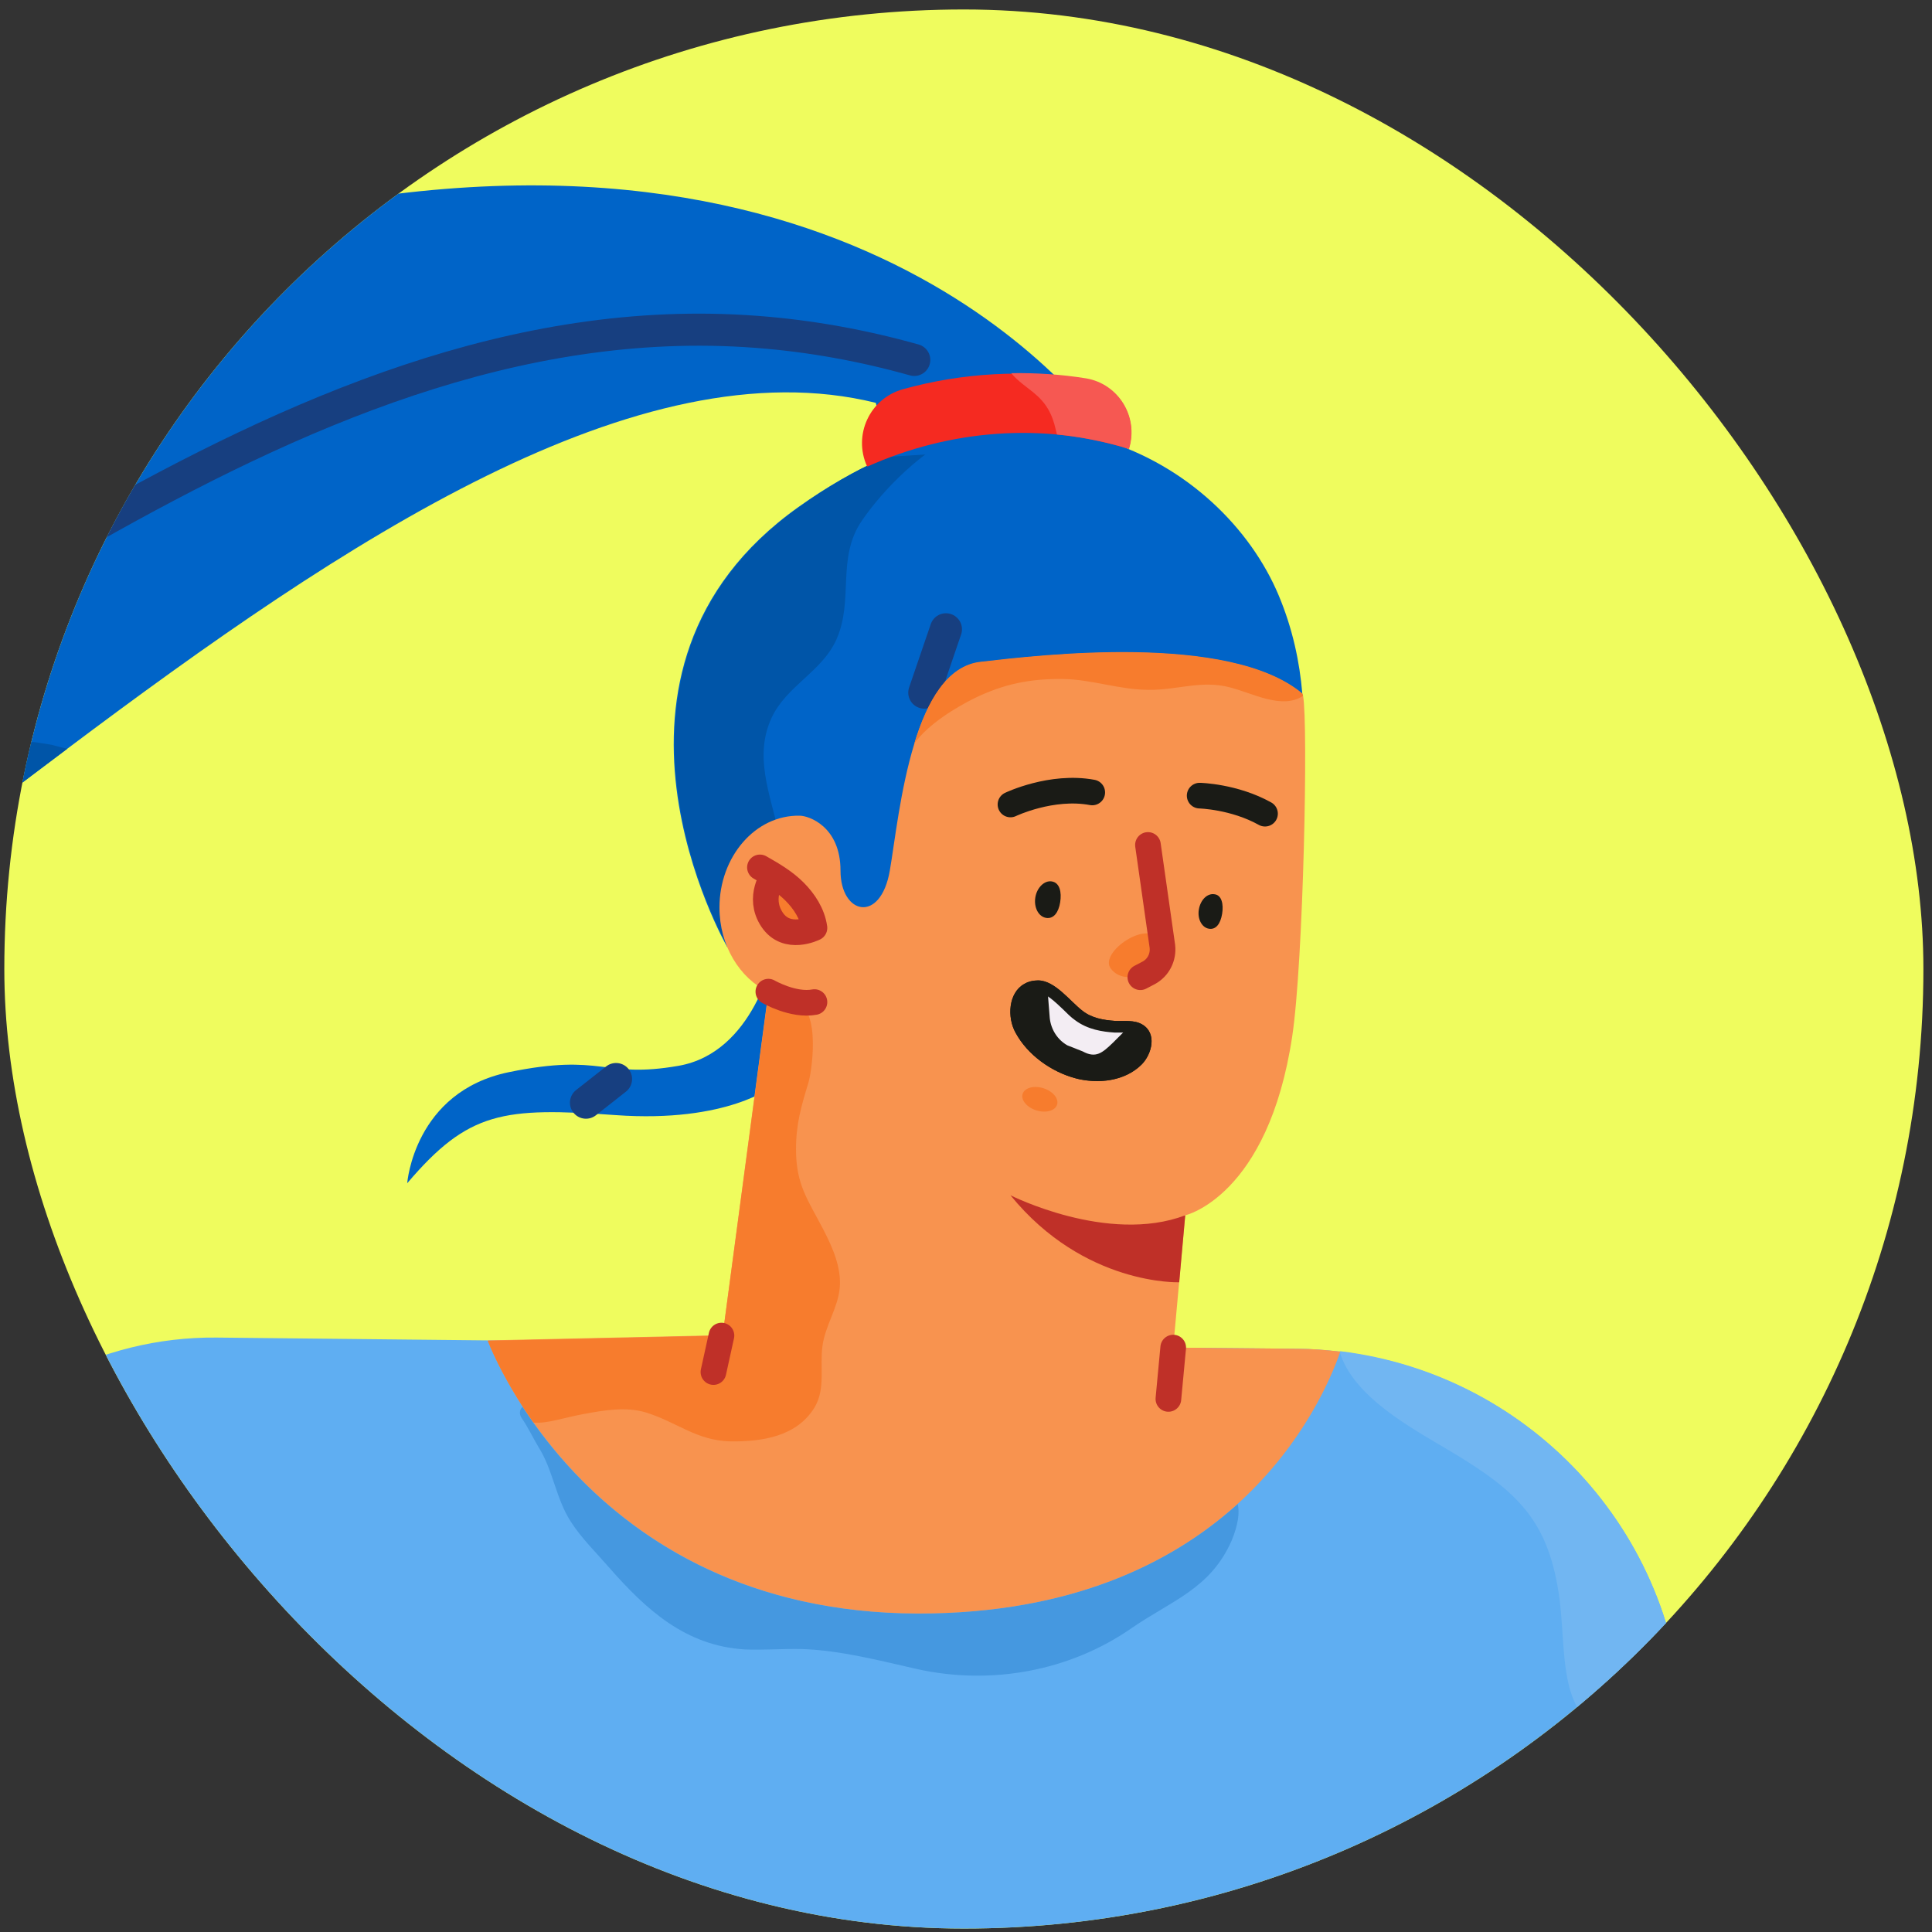 <svg width="200" height="200" viewBox="0 0 200 200" fill="none" xmlns="http://www.w3.org/2000/svg">
<rect x="0" y="0" width="200" height="200" fill="#333333" stroke="none"/>
<g clip-path="url(#clip0_3_13503)">
<rect x="0.447" y="0.98" width="198.663" height="198.663" rx="99.332" fill="#EFFC5E"/>
<path d="M42.154 122.49C42.154 122.49 42.86 113.029 52.652 110.996C62.487 108.963 62.404 111.701 70.246 110.332C78.088 108.963 80.039 98.962 80.039 98.962V112.407C80.039 112.407 75.35 116.266 63.731 115.436C52.113 114.606 48.503 115.021 42.154 122.49Z" fill="#0064C8"/>
<path d="M75.266 98.008C75.266 98.008 58.834 69.418 82.651 52.488C106.345 35.642 126.553 47.8 132.362 61.617C138.171 75.435 132.362 89.294 132.362 89.294L89.498 105.062L75.266 98.008Z" fill="#0064C8"/>
<path d="M99.208 44.937C95.473 46.68 91.531 50.539 89.249 53.858C86.552 57.759 88.419 62.074 86.593 66.182C85.1 69.543 81.407 70.996 79.871 74.315C78.046 78.257 79.705 82.157 80.577 86.058C81.573 90.498 82.278 95.809 77.257 98.008C76.925 98.174 76.552 98.299 76.22 98.423L75.348 98.008C75.348 98.008 58.917 69.419 82.734 52.489C88.419 48.381 93.98 45.974 99.208 44.937Z" fill="#0055A8"/>
<path d="M115.225 45.85L91.698 47.302C91.698 47.302 91.49 44.605 90.66 41.7C66.096 35.642 35.597 56.016 6.966 77.51C1.655 81.493 -3.615 85.518 -8.719 89.419C-41.499 114.315 -104.156 123.735 -133.202 98.133C-167.726 67.717 -117.849 42.945 -109.55 49.999C-115.526 50.331 -122.04 61.286 -100.629 65.269C-95.276 66.265 -88.139 66.846 -78.844 66.721C-32.371 66.016 -27.391 32.571 32.651 21.368C92.652 10.164 115.225 45.85 115.225 45.85Z" fill="#0064C8"/>
<path d="M6.966 77.51C1.655 81.493 -3.615 85.518 -8.719 89.419C-41.499 114.315 -104.156 123.735 -133.202 98.133C-167.726 67.717 -117.849 42.945 -109.55 49.999C-115.526 50.331 -122.04 61.285 -100.629 65.269C-89.924 71.286 -72.579 69.169 -62.164 67.717C-50.379 66.099 -34.943 58.63 -26.644 68.713C-17.35 79.999 -7.681 74.813 5.306 77.095C5.887 77.261 6.427 77.385 6.966 77.51Z" fill="#0055A8"/>
<path d="M-109.551 49.999C-127.725 52.945 -129.011 66.929 -125.07 76.431C-115.069 100.498 -79.592 94.771 -59.342 88.962C-34.155 81.701 -12.993 67.261 9.373 54.646C30.244 42.862 53.315 32.447 78.336 34.355C83.855 34.77 89.332 35.766 94.644 37.26" stroke="#173F80" stroke-width="3.32" stroke-miterlimit="10" stroke-linecap="round" stroke-linejoin="round"/>
<path d="M97.923 65.144L95.682 71.7" stroke="#173F80" stroke-width="3.32" stroke-miterlimit="10" stroke-linecap="round" stroke-linejoin="round"/>
<path d="M60.66 114.149L63.772 111.701" stroke="#173F80" stroke-width="3.32" stroke-miterlimit="10" stroke-linecap="round" stroke-linejoin="round"/>
<path d="M116.843 46.472C107.964 43.692 98.296 44.48 89.789 48.298C89.789 48.298 89.789 48.256 89.748 48.256C88.295 45.02 90.038 41.244 93.482 40.289C99.623 38.588 106.096 38.215 112.404 39.252C115.765 39.791 117.881 43.194 116.843 46.472V46.472Z" fill="#F52A21"/>
<path d="M116.886 46.431V46.473C114.438 45.726 111.948 45.228 109.417 44.979C109.375 44.813 109.334 44.647 109.292 44.481C108.919 42.821 108.297 41.701 106.969 40.622C106.429 40.166 105.309 39.419 104.687 38.63C107.259 38.589 109.873 38.755 112.446 39.17C115.807 39.751 117.882 43.153 116.886 46.431Z" fill="#F65852"/>
<path d="M174.272 180.001V241.288C174.272 241.288 168.588 240.334 161.741 239.38C155.143 238.467 147.425 237.554 142.737 237.554C139.417 252.077 123.649 275.314 123.649 275.314C123.649 275.314 98.835 343.572 69.042 444.445C41.739 407.1 -11.291 420.462 -59.839 425.441C-108.388 430.42 -143.7 394.942 -143.7 394.942L-40.254 252.119L-7.764 154.648C-1.125 144.44 10.286 138.341 22.444 138.465L50.453 138.756L121.408 139.503L134.313 139.627C135.765 139.627 137.218 139.752 138.629 139.918C138.67 139.918 138.67 139.918 138.712 139.918C158.795 142.324 174.272 159.337 174.272 180.001Z" fill="#5FAEF2"/>
<path d="M127.509 159.461C125.309 164.482 121.284 165.685 117.135 168.549C110.745 172.988 102.612 174.482 94.935 172.781C91.076 171.91 86.969 170.831 82.985 170.706C81.035 170.665 79.043 170.831 77.093 170.748C70.993 170.374 66.927 166.681 63.068 162.283C61.74 160.748 60.163 159.212 59.084 157.511C57.549 155.146 57.258 152.2 55.765 149.834C55.308 149.088 54.603 147.635 53.98 146.764C53.731 146.39 53.773 145.893 54.105 145.644C59.665 154.191 72.279 167.594 96.678 167.013C111.741 166.681 121.699 161.494 128.131 155.685C128.338 156.598 128.172 157.843 127.509 159.461Z" fill="#4598E0"/>
<path d="M-54.569 271.912C-46.27 264.526 -37.971 257.14 -29.465 249.961C-21.996 243.696 -13.656 239.629 -7.805 232.077C5.224 215.189 25.764 188.964 50.246 199.836C61.2 204.691 66.346 211.039 78.752 213.114C85.391 214.234 96.553 215.189 101.325 220.542C116.761 237.72 87.342 259.795 80.703 273.406C72.985 289.173 88.96 305.979 80.08 321.373C71.698 335.896 51.49 327.888 38.544 336.27C27.009 343.739 25.598 356.643 16.677 365.731C6.096 376.561 -5.274 376.353 -19.424 376.934C-28.469 377.308 -36.519 378.221 -44.403 382.951C-53.988 388.719 -59.59 396.644 -71.624 396.063C-81.582 395.565 -92.786 391.291 -99.881 384.362C-106.147 378.221 -110.213 361.913 -118.263 360.336C-118.346 360.295 -118.471 360.212 -118.554 360.17L-54.569 271.912Z" fill="#4598E0"/>
<path d="M153.814 238.384C149.623 237.928 145.598 237.554 142.735 237.554C142.694 237.72 142.652 237.886 142.611 238.052C142.362 236.351 142.901 235.604 143.606 233.695C146.221 226.475 147.382 218.508 147.714 210.832C147.88 206.765 146.801 202.989 146.47 198.591C147.756 198.923 149.25 203.985 149.748 205.479C151.241 209.919 151.241 214.815 152.071 219.38C152.818 223.446 155.847 233.156 153.814 238.384Z" fill="#4598E0"/>
<path d="M146.763 197.72C146.763 197.72 150.082 215.438 142.738 237.554" stroke="#1A1B16" stroke-width="2.656" stroke-miterlimit="10" stroke-linecap="round" stroke-linejoin="round"/>
<path d="M174.274 180.002V241.289C174.274 241.289 168.589 240.335 161.742 239.38C162.282 234.401 165.145 229.836 165.145 224.401C165.186 217.056 162.946 211.703 164.73 204.11C166.307 197.346 170.664 190.707 167.759 183.944C166.39 180.79 163.485 178.217 162.531 174.939C161.742 172.159 161.825 168.508 161.452 165.603C160.373 157.47 157.219 154.441 150.041 150.167C146.14 147.843 139.999 144.565 138.671 139.876C138.713 139.876 138.713 139.876 138.754 139.876C158.796 142.325 174.274 159.337 174.274 180.002Z" fill="#71B6F2"/>
<path d="M138.752 139.918C136.761 145.644 127.383 166.308 96.677 167.014C60.992 167.843 50.494 138.756 50.494 138.756L74.809 138.216L79.54 102.697C76.552 101.245 74.478 97.884 74.478 93.942C74.478 88.713 78.171 84.357 82.776 84.44C83.731 84.44 87.009 85.56 87.009 90.124C87.009 94.689 91.158 95.643 92.113 90.124C92.611 87.261 93.192 81.743 94.644 77.012C95.972 72.655 98.046 68.921 101.532 68.547C107.632 67.842 127.258 65.518 134.81 71.825C134.852 71.867 134.852 71.95 134.893 72.033C135.433 74.896 134.935 99.544 133.773 107.262C131.283 123.859 122.694 125.81 122.694 125.81L121.449 139.503L134.354 139.627C135.806 139.627 137.3 139.752 138.752 139.918Z" fill="#F8934F"/>
<path d="M86.926 133.362C86.718 135.437 85.432 137.221 85.141 139.337C84.851 141.495 85.474 143.694 84.353 145.644C82.527 148.715 78.876 149.254 75.598 149.213C72.112 149.13 70.079 147.221 66.884 146.225C64.851 145.603 62.61 145.976 60.577 146.35C58.253 146.765 56.718 147.387 55.224 147.263C51.863 142.491 50.494 138.798 50.494 138.798L74.809 138.258L79.415 103.818C80.038 103.611 80.826 103.569 81.781 103.777C85.017 103.445 84.146 110.499 83.689 112.075C82.942 114.524 82.403 116.349 82.403 118.964C82.403 122.657 83.606 124.15 85.266 127.345C86.179 129.13 87.133 131.246 86.926 133.362Z" fill="#F77C2D"/>
<path d="M104.604 123.735C104.604 123.735 114.687 128.839 122.695 125.81C122.239 130.914 122.073 132.74 122.073 132.74C122.073 132.74 112.238 133.113 104.604 123.735Z" fill="#BF3028"/>
<path d="M84.311 96.059C84.311 96.059 81.448 97.511 79.913 95.187C78.377 92.864 80.079 90.623 80.079 90.623C80.867 91.121 81.573 91.66 82.237 92.283C83.274 93.32 84.104 94.606 84.311 96.059Z" fill="#F77C2D"/>
<path d="M80.08 90.623C80.08 90.623 78.379 92.864 79.914 95.187C81.449 97.511 84.312 96.059 84.312 96.059C84.105 94.606 83.275 93.32 82.237 92.283C81.2 91.245 79.914 90.498 78.669 89.793" stroke="#BF3028" stroke-width="2.656" stroke-miterlimit="10" stroke-linecap="round" stroke-linejoin="round"/>
<path d="M79.54 102.656C79.54 102.656 82.113 104.15 84.312 103.735" stroke="#BF3028" stroke-width="2.656" stroke-miterlimit="10" stroke-linecap="round" stroke-linejoin="round"/>
<path d="M74.685 138.258L73.855 142.034" stroke="#BF3028" stroke-width="2.656" stroke-miterlimit="10" stroke-linecap="round" stroke-linejoin="round"/>
<path d="M121.45 139.503L120.952 144.815" stroke="#BF3028" stroke-width="2.656" stroke-miterlimit="10" stroke-linecap="round" stroke-linejoin="round"/>
<path d="M134.894 72.033C132.736 73.486 129.624 71.743 127.342 71.162C124.355 70.374 121.865 71.452 118.919 71.411C115.89 71.411 113.027 70.332 110.039 70.29C106.678 70.249 103.939 70.788 100.869 72.282C99.043 73.195 96.138 74.896 94.644 76.971C95.972 72.614 98.047 68.88 101.533 68.506C107.632 67.801 127.259 65.477 134.811 71.784C134.853 71.867 134.853 71.909 134.894 72.033Z" fill="#F77C2D"/>
<path d="M114.978 100.249C113.733 98.589 119.002 94.937 120.164 97.51C121.368 100.083 116.637 102.531 114.978 100.249Z" fill="#F77C2D"/>
<path d="M109.749 93.402C109.583 94.44 109.085 95.145 108.297 95.02C107.508 94.896 107.01 93.942 107.176 92.904C107.342 91.867 108.131 91.12 108.878 91.245C109.708 91.369 109.915 92.365 109.749 93.402Z" fill="#1A1B16"/>
<path d="M126.513 94.606C126.347 95.602 125.891 96.266 125.144 96.141C124.397 96.017 123.94 95.104 124.106 94.15C124.272 93.154 124.978 92.448 125.725 92.573C126.472 92.656 126.679 93.61 126.513 94.606Z" fill="#1A1B16"/>
<path d="M118.048 101.162L118.919 100.706C119.915 100.166 120.455 99.087 120.33 97.967L118.836 87.469" stroke="#BF3028" stroke-width="2.656" stroke-miterlimit="10" stroke-linecap="round" stroke-linejoin="round"/>
<path d="M106.014 101.867C104.396 102.779 104.23 105.311 105.143 106.929C106.387 109.211 108.836 110.954 111.325 111.618C113.649 112.24 116.471 111.95 118.213 110.166C119.251 109.087 119.79 106.97 118.255 106.058C117.425 105.56 116.346 105.726 115.433 105.684C114.23 105.601 113.027 105.394 112.072 104.647C110.786 103.651 109.209 101.493 107.466 101.493C106.885 101.493 106.387 101.659 106.014 101.867Z" fill="#1A1B16"/>
<path d="M116.431 106.722L115.227 107.926C114.107 109.004 113.443 109.585 112.074 108.838L110.497 108.216C109.46 107.635 108.796 106.556 108.671 105.394L108.464 102.78C109.833 103.942 110.082 104.025 111.7 104.896C113.568 105.809 114.439 106.224 116.431 106.722C116.431 106.722 116.472 106.722 116.431 106.722Z" fill="#F3EDF3"/>
<path d="M107.466 101.494V102.739C108.213 102.739 109.251 103.735 110.039 104.482C110.454 104.897 110.869 105.312 111.284 105.602C112.612 106.598 114.147 106.805 115.35 106.888C115.599 106.888 115.848 106.888 116.097 106.888C116.678 106.888 117.3 106.888 117.632 107.096C117.84 107.22 117.923 107.386 117.964 107.594C118.047 108.092 117.757 108.797 117.342 109.254C116.471 110.125 115.143 110.623 113.608 110.623C112.944 110.623 112.28 110.54 111.657 110.374C109.417 109.752 107.259 108.175 106.221 106.266C105.599 105.187 105.641 103.403 106.636 102.863C106.844 102.739 107.134 102.656 107.466 102.656V101.494ZM107.466 101.494C106.885 101.494 106.387 101.619 106.014 101.868C104.396 102.78 104.23 105.312 105.143 106.93C106.387 109.212 108.836 110.955 111.325 111.619C112.031 111.826 112.819 111.909 113.608 111.909C115.309 111.909 117.01 111.37 118.213 110.166C119.251 109.088 119.79 106.971 118.255 106.059C117.425 105.561 116.346 105.727 115.433 105.685C114.23 105.602 113.027 105.395 112.072 104.648C110.786 103.693 109.209 101.494 107.466 101.494Z" fill="#1A1B16"/>
<path d="M104.604 83.278C104.604 83.278 108.836 81.245 113.069 82.033" stroke="#1A1B16" stroke-width="2.656" stroke-miterlimit="10" stroke-linecap="round" stroke-linejoin="round"/>
<path d="M124.189 82.364C124.189 82.364 127.757 82.447 130.953 84.231" stroke="#1A1B16" stroke-width="2.656" stroke-miterlimit="10" stroke-linecap="round" stroke-linejoin="round"/>
<path d="M109.428 114.352C109.625 113.718 108.986 112.955 108.002 112.649C107.017 112.343 106.059 112.609 105.862 113.244C105.664 113.879 106.303 114.641 107.287 114.947C108.272 115.253 109.23 114.987 109.428 114.352Z" fill="#F77C2D"/>
</g>
<defs>
<clipPath id="clip0_3_13503">
<rect x="0.447" y="0.98" width="198.663" height="198.663" rx="99.332" fill="white"/>
</clipPath>
</defs>
</svg>

